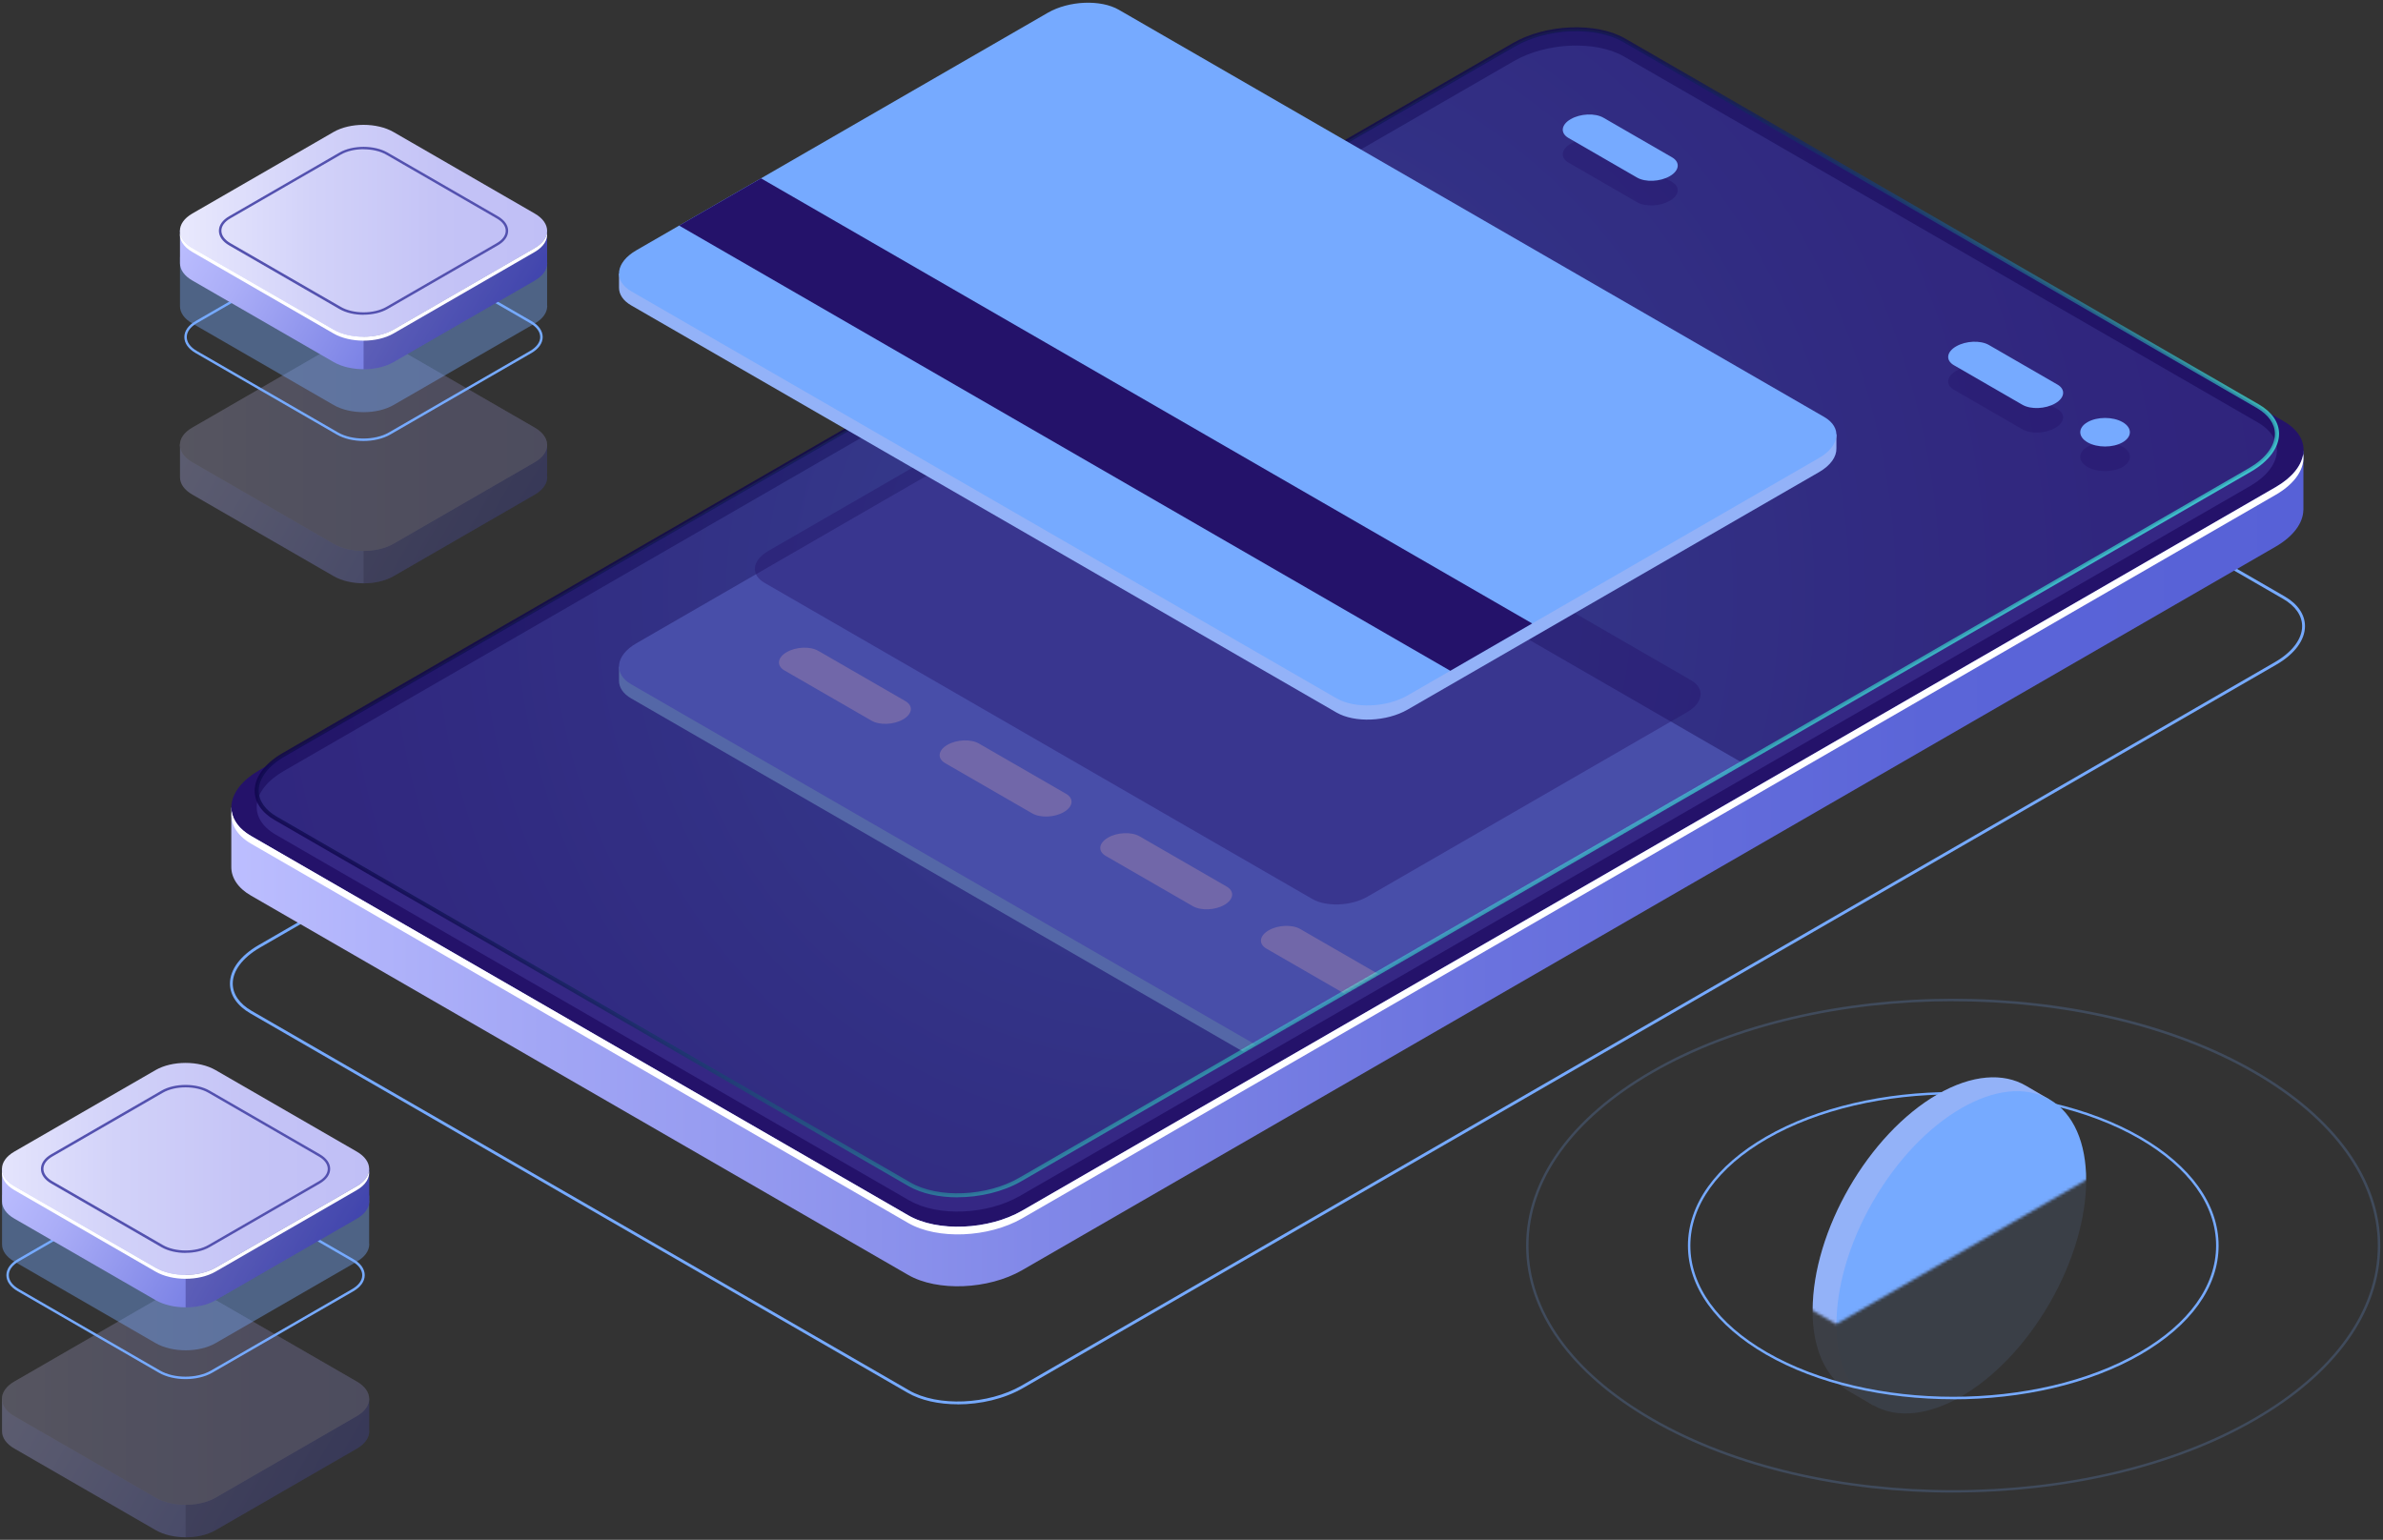 <svg width="868" height="561" viewBox="0 0 868 561" fill="none" xmlns="http://www.w3.org/2000/svg">
<rect x="0" y="0" width="868" height="561" fill="#333333" stroke="none"/>
<path d="M348.851 511.632C341.986 511.632 335.46 510.254 330.572 507.42L91.199 369.22C86.388 366.438 83.762 362.59 83.762 358.352C83.762 353.281 87.559 348.159 94.189 344.337L550.729 80.782C563.158 73.632 582.009 72.852 592.774 79.066L832.147 217.266C836.957 220.048 839.583 223.896 839.583 228.134C839.583 233.205 835.787 238.327 829.157 242.149L372.617 505.73C365.83 509.656 357.12 511.658 348.851 511.658V511.632ZM331.092 506.536C341.57 512.594 359.98 511.814 372.097 504.82L828.637 241.239C834.929 237.599 838.543 232.815 838.543 228.134C838.543 224.286 836.073 220.75 831.601 218.176L592.228 79.976C581.749 73.918 563.34 74.698 551.223 81.692L94.683 345.247C88.391 348.887 84.776 353.671 84.776 358.352C84.776 362.2 87.247 365.736 91.693 368.31L331.066 506.51L331.092 506.536Z" fill="#76AAFF"/>
<path d="M839.064 164.274L804.689 170.202L592.514 47.708C581.879 41.571 563.288 42.325 550.989 49.424L145.049 283.778L84.256 294.257V315.813C84.23 319.739 86.571 323.509 91.407 326.291L330.78 464.491C341.415 470.628 360.006 469.873 372.305 462.775L828.845 199.194C835.449 195.372 838.882 190.51 838.986 185.855H839.011V164.3L839.064 164.274Z" fill="url(#paint0_linear_190_47)"/>
<path d="M330.831 442.78L91.459 304.58C80.824 298.443 82.15 287.705 94.449 280.606L550.989 17.026C563.288 9.927 581.879 9.147 592.514 15.309L831.887 153.509C842.521 159.646 841.195 170.384 828.896 177.483L372.356 441.063C360.057 448.162 341.466 448.942 330.831 442.78Z" fill="#24126A"/>
<path d="M828.897 177.483L372.357 441.063C360.058 448.162 341.466 448.942 330.832 442.78L91.459 304.58C87.195 302.11 84.88 298.911 84.412 295.505C83.762 299.926 86.05 304.242 91.459 307.388L330.832 445.588C341.466 451.724 360.058 450.97 372.357 443.872L828.897 180.291C836.255 176.053 839.661 170.488 838.933 165.392C838.309 169.656 834.929 173.999 828.897 177.483Z" fill="white"/>
<path opacity="0.51" d="M331.3 437.423L100.456 304.112C90.159 298.157 91.459 287.783 103.342 280.918L551.405 22.278C563.288 15.414 581.281 14.659 591.578 20.614L822.422 153.925C832.719 159.88 831.419 170.254 819.536 177.119L371.473 435.733C359.59 442.598 341.596 443.352 331.3 437.397V437.423Z" fill="#453C9E"/>
<path style="mix-blend-mode:lighten" opacity="0.8" d="M348.747 436.227C342.064 436.227 335.694 434.875 330.936 432.145L100.091 298.807C95.359 296.077 92.759 292.281 92.759 288.095C92.759 283.102 96.477 278.084 102.978 274.34L551.041 15.7C563.106 8.731 581.489 7.977 591.968 14.035L822.812 147.347C827.545 150.077 830.145 153.873 830.145 158.06C830.145 163.052 826.427 168.07 819.926 171.84L371.863 430.455C365.258 434.251 356.781 436.201 348.747 436.201V436.227ZM331.664 430.845C341.726 436.669 359.434 435.915 371.108 429.181L819.172 170.566C825.178 167.082 828.637 162.558 828.637 158.086C828.637 154.445 826.297 151.117 822.058 148.647L591.24 15.309C581.151 9.485 563.47 10.239 551.795 16.974L103.706 275.614C97.699 279.072 94.241 283.622 94.241 288.095C94.241 291.735 96.581 295.089 100.819 297.533L331.664 430.845Z" fill="url(#paint1_linear_190_47)"/>
<g opacity="0.3">
<path style="mix-blend-mode:lighten" opacity="0.5" d="M331.3 431.495L100.456 298.157C90.159 292.203 91.459 281.828 103.342 274.964L551.405 16.35C563.288 9.485 581.281 8.731 591.578 14.685L822.422 147.997C832.719 153.951 831.419 164.326 819.536 171.19L371.473 429.805C359.59 436.669 341.596 437.423 331.3 431.469V431.495Z" fill="url(#paint2_radial_190_47)"/>
<mask id="mask0_190_47" style="mask-type:luminance" maskUnits="userSpaceOnUse" x="93" y="10" width="737" height="426">
<path d="M331.3 431.495L100.456 298.157C90.159 292.203 91.459 281.828 103.342 274.964L551.405 16.35C563.288 9.485 581.281 8.731 591.578 14.685L822.422 147.997C832.719 153.951 831.419 164.326 819.536 171.19L371.473 429.805C359.59 436.669 341.596 437.423 331.3 431.469V431.495Z" fill="white"/>
</mask>
<g mask="url(#mask0_190_47)">
<path d="M668.908 301.486L665.579 301.044C665.215 300.784 664.851 300.524 664.435 300.29L407.563 151.975C400.933 148.153 389.336 148.621 381.665 153.041L231.817 239.549C229.815 240.693 228.307 242.02 227.241 243.372L225.472 242.852V248.026C225.472 250.444 226.955 252.758 229.945 254.474L486.817 402.789C493.447 406.611 505.044 406.143 512.715 401.723L662.563 315.215C666.853 312.744 668.986 309.572 668.908 306.556V301.434V301.486Z" fill="#9FFFF8"/>
<path d="M486.817 397.64L229.945 249.326C223.314 245.504 224.146 238.795 231.791 234.375L381.639 147.867C389.31 143.447 400.907 142.953 407.537 146.801L664.409 295.115C671.04 298.938 670.208 305.646 662.563 310.066L512.715 396.574C505.044 400.995 493.447 401.489 486.817 397.64Z" fill="#76AAFF"/>
<path d="M317.441 262.561L285.719 244.256C282.78 242.54 283.144 239.575 286.551 237.599C289.957 235.623 295.105 235.415 298.069 237.131L329.792 255.436C332.73 257.153 332.366 260.117 328.96 262.093C325.553 264.069 320.405 264.277 317.441 262.561Z" fill="white"/>
<path d="M375.971 296.337L344.249 278.032C341.311 276.316 341.675 273.352 345.081 271.376C348.487 269.399 353.635 269.191 356.6 270.907L388.322 289.213C391.26 290.929 390.896 293.893 387.49 295.869C384.084 297.845 378.935 298.053 375.971 296.337Z" fill="white"/>
<path d="M434.475 330.14L402.753 311.834C399.814 310.118 400.178 307.154 403.585 305.178C406.991 303.202 412.139 302.994 415.104 304.71L446.826 323.015C449.764 324.731 449.4 327.695 445.994 329.672C442.587 331.648 437.439 331.856 434.475 330.14Z" fill="white"/>
<path d="M493.005 363.916L461.283 345.611C458.345 343.895 458.709 340.93 462.115 338.954C465.521 336.978 470.67 336.77 473.634 338.486L505.356 356.792C508.294 358.508 507.93 361.472 504.524 363.448C501.118 365.424 495.969 365.632 493.005 363.916Z" fill="white"/>
</g>
</g>
<path opacity="0.4" d="M773.149 170.124C769.613 172.153 763.918 172.153 760.382 170.124C756.846 168.096 756.846 164.794 760.382 162.766C763.918 160.738 769.613 160.738 773.149 162.766C776.685 164.794 776.685 168.096 773.149 170.124Z" fill="#24126A"/>
<path opacity="0.4" d="M724.448 134.632L749.435 149.063C752.478 150.831 752.113 153.899 748.577 155.927C745.041 157.956 739.737 158.19 736.668 156.421L711.681 141.99C708.638 140.222 709.002 137.154 712.539 135.126C716.075 133.098 721.379 132.864 724.448 134.632Z" fill="#24126A"/>
<path opacity="0.4" d="M584.064 51.868L609.051 66.299C612.094 68.067 611.73 71.135 608.193 73.164C604.657 75.192 599.327 75.426 596.285 73.658L571.297 59.227C568.255 57.459 568.619 54.39 572.155 52.362C575.691 50.334 580.996 50.1 584.064 51.868Z" fill="#24126A"/>
<path d="M773.149 161.154C769.613 163.182 763.918 163.182 760.382 161.154C756.846 159.126 756.846 155.823 760.382 153.795C763.918 151.767 769.613 151.767 773.149 153.795C776.685 155.823 776.685 159.126 773.149 161.154Z" fill="#76AAFF"/>
<path d="M724.448 125.687L749.435 140.118C752.478 141.886 752.113 144.955 748.577 146.983C745.041 149.011 739.737 149.245 736.668 147.477L711.681 133.046C708.638 131.278 709.002 128.21 712.539 126.181C716.075 124.153 721.379 123.919 724.448 125.687Z" fill="#76AAFF"/>
<path d="M584.064 42.898L609.051 57.328C612.094 59.097 611.73 62.165 608.193 64.193C604.657 66.221 599.327 66.455 596.285 64.687L571.297 50.256C568.255 48.488 568.619 45.42 572.155 43.392C575.691 41.363 580.996 41.129 584.064 42.898Z" fill="#76AAFF"/>
<g opacity="0.3">
<path d="M134.466 521.305V509.656L131.242 507.862C130.332 513.375 123.857 516.989 118.449 517.743L81.604 539.298L65.509 545.097L14.182 518.601L15.378 517.925C10.983 515.871 8.617 511.19 6.251 506.9L2.793 508.954L0.739 509.526V521.487C0.739 523.775 2.247 526.063 5.263 527.78L56.695 557.474C62.727 560.958 72.504 560.958 78.536 557.474L129.968 527.78C132.932 526.063 134.44 523.827 134.492 521.591C134.492 521.487 134.492 521.383 134.492 521.279L134.466 521.305Z" fill="url(#paint3_linear_190_47)"/>
<path opacity="0.3" d="M118.449 517.717L81.605 539.272L67.615 544.317V560.074C71.568 560.074 75.52 559.216 78.536 557.474L129.968 527.78C132.932 526.063 134.44 523.827 134.492 521.591C134.492 521.487 134.492 521.383 134.492 521.279V509.63L131.554 507.992H131.242C130.228 513.401 123.831 516.963 118.475 517.717H118.449Z" fill="#0F054C"/>
<path d="M56.669 545.643L5.237 515.949C-0.795 512.464 -0.795 506.822 5.237 503.338L56.669 473.644C62.701 470.16 72.478 470.16 78.51 473.644L129.942 503.338C135.974 506.822 135.974 512.464 129.942 515.949L78.51 545.643C72.478 549.127 62.701 549.127 56.669 545.643Z" fill="url(#paint4_linear_190_47)"/>
<g opacity="0.3">
<path d="M56.669 545.643L5.237 515.949C-0.795 512.464 -0.795 506.822 5.237 503.338L56.669 473.644C62.701 470.16 72.478 470.16 78.51 473.644L129.942 503.338C135.974 506.822 135.974 512.464 129.942 515.949L78.51 545.643C72.478 549.127 62.701 549.127 56.669 545.643Z" fill="#0F054C"/>
</g>
</g>
<path d="M67.589 502.454C64.079 502.454 60.569 501.674 57.891 500.14L6.459 470.445C3.781 468.911 2.325 466.831 2.325 464.595C2.325 462.359 3.807 460.279 6.459 458.745L57.891 429.051C63.247 425.956 71.932 425.956 77.288 429.051L128.72 458.745C131.398 460.279 132.854 462.359 132.854 464.595C132.854 466.831 131.372 468.911 128.72 470.445L77.288 500.14C74.61 501.674 71.1 502.454 67.589 502.454ZM67.589 427.62C64.235 427.62 60.907 428.349 58.333 429.831L6.901 459.525C4.509 460.903 3.209 462.697 3.209 464.595C3.209 466.493 4.509 468.287 6.901 469.665L58.333 499.36C63.429 502.298 71.724 502.298 76.82 499.36L128.252 469.665C130.644 468.287 131.944 466.493 131.944 464.595C131.944 462.697 130.644 460.903 128.252 459.525L76.82 429.831C74.272 428.349 70.918 427.62 67.563 427.62H67.589Z" fill="#76AAFF"/>
<path opacity="0.4" d="M134.466 453.18V435.577L131.242 433.783C130.331 439.295 123.857 442.91 118.449 443.664L81.604 465.219L65.509 471.018L14.181 444.522L15.377 443.846C10.983 441.792 8.617 437.111 6.251 432.821L2.793 434.875L0.738 435.447V453.362C0.738 455.651 2.247 457.939 5.263 459.655L56.694 489.349C62.727 492.833 72.503 492.833 78.536 489.349L129.967 459.655C132.932 457.939 134.44 455.703 134.492 453.466C134.492 453.362 134.492 453.258 134.492 453.154L134.466 453.18Z" fill="#76AAFF"/>
<path d="M134.466 437.527V425.878L131.242 424.084C130.331 429.597 123.857 433.211 118.449 433.965L81.604 455.52L65.509 461.319L14.181 434.823L15.377 434.147C10.983 432.093 8.617 427.412 6.251 423.122L2.793 425.176L0.738 425.748V437.709C0.738 439.997 2.247 442.285 5.263 444.002L56.694 473.696C62.727 477.18 72.503 477.18 78.536 473.696L129.967 444.002C132.932 442.285 134.44 440.049 134.492 437.813C134.492 437.709 134.492 437.605 134.492 437.501L134.466 437.527Z" fill="url(#paint5_linear_190_47)"/>
<path opacity="0.3" d="M118.449 433.965L81.605 455.52L67.615 460.565V476.322C71.568 476.322 75.52 475.464 78.536 473.722L129.968 444.028C132.932 442.312 134.44 440.075 134.492 437.839C134.492 437.735 134.492 437.631 134.492 437.527V425.878L131.554 424.24H131.242C130.228 429.649 123.831 433.211 118.475 433.965H118.449Z" fill="#0F054C"/>
<path d="M56.668 461.865L5.237 432.171C-0.796 428.687 -0.796 423.044 5.237 419.56L56.668 389.866C62.701 386.382 72.478 386.382 78.51 389.866L129.942 419.56C135.974 423.044 135.974 428.687 129.942 432.171L78.51 461.865C72.478 465.349 62.701 465.349 56.668 461.865Z" fill="url(#paint6_linear_190_47)"/>
<path d="M67.589 456.483C64.417 456.483 61.245 455.78 58.827 454.402L18.654 431.209C16.236 429.805 14.91 427.932 14.91 425.878C14.91 423.824 16.236 421.952 18.654 420.548L58.827 397.354C63.663 394.572 71.516 394.572 76.352 397.354L116.525 420.548C118.943 421.952 120.269 423.824 120.269 425.852C120.269 427.881 118.943 429.779 116.525 431.183L76.352 454.376C73.934 455.78 70.762 456.457 67.589 456.457V456.483ZM67.589 396.158C64.573 396.158 61.583 396.808 59.295 398.134L19.122 421.328C16.99 422.55 15.82 424.162 15.82 425.852C15.82 427.542 16.99 429.155 19.122 430.403L59.295 453.596C63.871 456.248 71.334 456.248 75.91 453.596L116.083 430.403C118.215 429.181 119.385 427.568 119.385 425.852C119.385 424.162 118.215 422.55 116.083 421.328L75.91 398.134C73.622 396.808 70.606 396.158 67.589 396.158Z" fill="#5351AF"/>
<path d="M129.942 432.171L78.51 461.865C72.478 465.349 62.701 465.349 56.669 461.865L5.237 432.171C2.533 430.611 1.051 428.635 0.765 426.58C0.401 429.103 1.909 431.677 5.237 433.601L56.669 463.295C62.701 466.779 72.478 466.779 78.51 463.295L129.942 433.601C133.27 431.677 134.752 429.077 134.414 426.58C134.128 428.609 132.646 430.611 129.942 432.171Z" fill="white"/>
<g opacity="0.3">
<path d="M199.288 173.739V162.09L196.064 160.296C195.154 165.808 188.68 169.422 183.271 170.176L146.427 191.732L130.332 197.53L79.004 171.034L80.2 170.358C75.806 168.304 73.44 163.624 71.073 159.334L67.615 161.388L65.561 161.96V173.921C65.561 176.209 67.069 178.497 70.085 180.213L121.517 209.907C127.549 213.391 137.326 213.391 143.359 209.907L194.79 180.213C197.754 178.497 199.262 176.261 199.314 174.025C199.314 173.921 199.314 173.817 199.314 173.713L199.288 173.739Z" fill="url(#paint7_linear_190_47)"/>
<path opacity="0.3" d="M183.271 170.176L146.427 191.732L132.438 196.776V212.533C136.39 212.533 140.342 211.675 143.359 209.933L194.79 180.239C197.754 178.523 199.262 176.287 199.314 174.051C199.314 173.947 199.314 173.843 199.314 173.739V162.09L196.376 160.452H196.064C195.05 165.86 188.654 169.422 183.297 170.176H183.271Z" fill="#0F054C"/>
<path d="M121.491 198.102L70.059 168.408C64.027 164.924 64.027 159.282 70.059 155.797L121.491 126.103C127.524 122.619 137.3 122.619 143.333 126.103L194.764 155.797C200.797 159.282 200.797 164.924 194.764 168.408L143.333 198.102C137.3 201.587 127.524 201.587 121.491 198.102Z" fill="url(#paint8_linear_190_47)"/>
<g opacity="0.3">
<path d="M121.491 198.102L70.059 168.408C64.027 164.924 64.027 159.282 70.059 155.797L121.491 126.103C127.524 122.619 137.3 122.619 143.333 126.103L194.764 155.797C200.797 159.282 200.797 164.924 194.764 168.408L143.333 198.102C137.3 201.587 127.524 201.587 121.491 198.102Z" fill="#0F054C"/>
</g>
</g>
<path d="M132.412 160.66C128.902 160.66 125.392 159.88 122.713 158.346L71.282 128.652C68.604 127.117 67.147 125.037 67.147 122.801C67.147 120.565 68.63 118.485 71.282 116.951L122.713 87.257C128.07 84.162 136.754 84.162 142.111 87.257L193.542 116.951C196.221 118.485 197.677 120.565 197.677 122.801C197.677 125.037 196.195 127.117 193.542 128.652L142.111 158.346C139.433 159.88 135.922 160.66 132.412 160.66ZM132.412 85.826C129.058 85.826 125.73 86.555 123.155 88.037L71.724 117.731C69.332 119.109 68.031 120.903 68.031 122.801C68.031 124.699 69.332 126.493 71.724 127.871L123.155 157.566C128.252 160.504 136.546 160.504 141.643 157.566L193.074 127.871C195.44 126.493 196.767 124.699 196.767 122.801C196.767 120.903 195.466 119.109 193.074 117.731L141.643 88.037C139.095 86.555 135.74 85.826 132.386 85.826H132.412Z" fill="#76AAFF"/>
<path opacity="0.4" d="M199.288 111.386V93.783L196.064 91.989C195.154 97.501 188.68 101.116 183.271 101.87L146.427 123.425L130.332 129.224L79.004 102.728L80.2 102.052C75.806 99.998 73.44 95.317 71.073 91.027L67.615 93.081L65.561 93.653V111.568C65.561 113.857 67.069 116.145 70.085 117.861L121.517 147.555C127.549 151.039 137.326 151.039 143.359 147.555L194.79 117.861C197.754 116.145 199.262 113.909 199.314 111.672C199.314 111.568 199.314 111.464 199.314 111.36L199.288 111.386Z" fill="#76AAFF"/>
<path d="M199.288 95.733V84.084L196.064 82.29C195.154 87.803 188.68 91.417 183.271 92.171L146.427 113.726L130.332 119.525L79.004 93.029L80.2 92.353C75.806 90.299 73.44 85.618 71.073 81.328L67.615 83.382L65.561 83.954V95.915C65.561 98.203 67.069 100.492 70.085 102.208L121.517 131.902C127.549 135.386 137.326 135.386 143.359 131.902L194.79 102.208C197.754 100.492 199.262 98.255 199.314 96.019C199.314 95.915 199.314 95.811 199.314 95.707L199.288 95.733Z" fill="url(#paint9_linear_190_47)"/>
<path opacity="0.3" d="M183.272 92.171L146.427 113.726L132.438 118.771V134.528C136.39 134.528 140.343 133.67 143.359 131.928L194.791 102.234C197.755 100.518 199.263 98.281 199.315 96.045C199.315 95.941 199.315 95.837 199.315 95.733V84.084L196.377 82.446H196.065C195.051 87.855 188.654 91.417 183.298 92.171H183.272Z" fill="#0F054C"/>
<path d="M121.491 120.097L70.06 90.403C64.027 86.919 64.027 81.276 70.06 77.792L121.491 48.098C127.524 44.614 137.3 44.614 143.333 48.098L194.764 77.792C200.797 81.276 200.797 86.919 194.764 90.403L143.333 120.097C137.3 123.581 127.524 123.581 121.491 120.097Z" fill="url(#paint10_linear_190_47)"/>
<path d="M132.412 114.689C129.24 114.689 126.068 113.986 123.649 112.608L83.477 89.415C81.058 88.011 79.732 86.138 79.732 84.084C79.732 82.056 81.058 80.158 83.477 78.78L123.649 55.586C128.486 52.804 136.338 52.804 141.175 55.586L181.347 78.78C183.766 80.184 185.092 82.056 185.092 84.084C185.092 86.112 183.766 88.011 181.347 89.389L141.175 112.582C138.756 113.986 135.584 114.663 132.412 114.663V114.689ZM132.412 54.364C129.396 54.364 126.406 55.014 124.117 56.34L83.945 79.534C81.812 80.756 80.642 82.368 80.642 84.058C80.642 85.749 81.812 87.361 83.945 88.609L124.117 111.802C128.694 114.455 136.156 114.455 140.733 111.802L180.905 88.609C183.038 87.387 184.208 85.775 184.208 84.084C184.208 82.394 183.038 80.782 180.905 79.56L140.733 56.366C138.444 55.04 135.428 54.39 132.412 54.39V54.364Z" fill="#5351AF"/>
<path d="M194.764 90.377L143.333 120.071C137.3 123.555 127.524 123.555 121.491 120.071L70.06 90.377C67.355 88.817 65.873 86.841 65.587 84.786C65.223 87.309 66.731 89.883 70.06 91.807L121.491 121.501C127.524 124.985 137.3 124.985 143.333 121.501L194.764 91.807C198.093 89.883 199.575 87.283 199.237 84.786C198.951 86.815 197.469 88.817 194.764 90.377Z" fill="white"/>
<path opacity="0.4" d="M477.976 327.513L278.438 212.325C273.29 209.361 273.94 204.161 279.894 200.702L396.304 133.488C402.259 130.056 411.256 129.666 416.43 132.656L615.968 247.844C621.116 250.808 620.466 256.008 614.512 259.467L498.102 326.681C492.147 330.114 483.151 330.504 477.976 327.513Z" fill="#24126A"/>
<path d="M668.908 158.268L665.579 157.826C665.215 157.566 664.851 157.305 664.435 157.071L407.563 8.783C400.933 4.961 389.336 5.429 381.665 9.849L231.817 96.357C229.815 97.501 228.307 98.827 227.241 100.179L225.472 99.659V104.834C225.472 107.252 226.955 109.566 229.945 111.282L486.817 259.597C493.447 263.419 505.044 262.951 512.715 258.531L662.563 172.023C666.853 169.552 668.986 166.38 668.908 163.364V158.242V158.268Z" fill="#93B2F8"/>
<path d="M486.817 254.422L229.945 106.134C223.314 102.312 224.146 95.603 231.791 91.183L381.665 4.649C389.336 0.228 400.933 -0.266 407.563 3.583L664.435 151.897C671.066 155.719 670.234 162.428 662.589 166.848L512.741 253.356C505.07 257.777 493.473 258.271 486.843 254.422H486.817Z" fill="#76AAFF"/>
<path d="M528.264 244.386L247.366 82.186L277.19 64.973L558.088 227.146L528.264 244.386Z" fill="#24126A"/>
<g opacity="0.1">
<path d="M660.249 477.466C660.249 448.474 680.608 413.216 705.726 398.707C718.311 391.452 729.7 390.776 737.916 395.56L746.523 400.579L744.027 400.813C748.551 406.351 751.203 414.542 751.203 424.968C751.203 453.96 730.844 489.219 705.726 503.728C697.093 508.72 689.033 510.592 682.168 509.734L682.35 512.048L673.614 506.952C673.614 506.952 673.536 506.9 673.51 506.9L673.146 506.692C665.163 501.83 660.223 491.767 660.223 477.492L660.249 477.466Z" fill="#93B2F8"/>
<path d="M746.563 474.828C764.319 444.072 764.317 410.828 746.558 400.575C728.798 390.322 700.007 406.942 682.25 437.697C664.494 468.453 664.496 501.697 682.255 511.95C700.014 522.203 728.806 505.583 746.563 474.828Z" fill="#76AAFF"/>
</g>
<path opacity="0.2" d="M711.446 543.797C671.638 543.797 631.829 535.06 601.537 517.561C572.103 500.556 555.877 477.934 555.877 453.856C555.877 429.779 572.103 407.131 601.537 390.126C662.147 355.127 760.746 355.127 821.356 390.126C850.79 407.131 867.015 429.753 867.015 453.83C867.015 477.908 850.79 500.556 821.356 517.535C791.064 535.034 751.255 543.771 711.446 543.771V543.797ZM711.446 364.774C671.794 364.774 632.167 373.485 601.979 390.906C572.831 407.729 556.761 430.091 556.761 453.856C556.761 477.622 572.805 499.958 601.979 516.781C662.329 551.623 760.538 551.623 820.888 516.781C850.036 499.958 866.105 477.596 866.105 453.856C866.105 430.117 850.062 407.755 820.888 390.932C790.726 373.511 751.073 364.8 711.42 364.8L711.446 364.774Z" fill="#76AAFF"/>
<path d="M711.472 509.786C686.745 509.786 662.043 504.352 643.218 493.483C624.912 482.9 614.824 468.833 614.824 453.83C614.824 438.827 624.912 424.734 643.218 414.152C680.842 392.414 742.103 392.414 779.727 414.152C798.032 424.734 808.121 438.827 808.121 453.83C808.121 468.833 798.032 482.926 779.727 493.509C760.902 504.378 736.2 509.812 711.472 509.812V509.786ZM711.472 398.732C686.927 398.732 662.355 404.141 643.66 414.932C625.64 425.332 615.708 439.165 615.708 453.83C615.708 468.495 625.64 482.302 643.66 492.703C681.05 514.285 741.895 514.285 779.259 492.703C797.278 482.302 807.211 468.495 807.211 453.804C807.211 439.113 797.278 425.332 779.259 414.906C760.564 404.115 736.018 398.706 711.446 398.706L711.472 398.732Z" fill="#76AAFF"/>
<mask id="mask1_190_47" style="mask-type:luminance" maskUnits="userSpaceOnUse" x="640" y="290" width="143" height="193">
<path d="M640.279 465.973L668.855 482.432L782.665 416.726V290.383L640.279 372.575V465.973Z" fill="white"/>
</mask>
<g mask="url(#mask1_190_47)">
<path d="M660.249 477.466C660.249 448.474 680.608 413.216 705.726 398.707C718.311 391.452 729.7 390.776 737.916 395.56L746.523 400.579L744.027 400.813C748.551 406.351 751.203 414.542 751.203 424.968C751.203 453.96 730.844 489.219 705.726 503.728C697.093 508.72 689.033 510.592 682.168 509.734L682.35 512.048L673.614 506.952C673.614 506.952 673.536 506.9 673.51 506.9L673.146 506.692C665.163 501.83 660.223 491.767 660.223 477.492L660.249 477.466Z" fill="#93B2F8"/>
<path d="M746.563 474.828C764.319 444.072 764.317 410.828 746.558 400.575C728.798 390.322 700.007 406.942 682.25 437.697C664.494 468.453 664.496 501.697 682.255 511.95C700.014 522.203 728.806 505.583 746.563 474.828Z" fill="#76AAFF"/>
</g>
<defs>
<linearGradient id="paint0_linear_190_47" x1="84.256" y1="256.086" x2="839.064" y2="256.086" gradientUnits="userSpaceOnUse">
<stop stop-color="#BCBEFF"/>
<stop offset="0.15" stop-color="#A2A6F5"/>
<stop offset="0.39" stop-color="#8188E8"/>
<stop offset="0.61" stop-color="#6A72DE"/>
<stop offset="0.82" stop-color="#5B65D8"/>
<stop offset="1" stop-color="#5761D7"/>
</linearGradient>
<linearGradient id="paint1_linear_190_47" x1="566.798" y1="362.876" x2="356.105" y2="83.278" gradientUnits="userSpaceOnUse">
<stop stop-color="#42E8E0"/>
<stop offset="0.11" stop-color="#36B5BF"/>
<stop offset="0.22" stop-color="#2C87A0"/>
<stop offset="0.34" stop-color="#235F86"/>
<stop offset="0.46" stop-color="#1B3E71"/>
<stop offset="0.58" stop-color="#162560"/>
<stop offset="0.71" stop-color="#121355"/>
<stop offset="0.85" stop-color="#0F084E"/>
<stop offset="1" stop-color="#0F054C"/>
</linearGradient>
<radialGradient id="paint2_radial_190_47" cx="0" cy="0" r="1" gradientUnits="userSpaceOnUse" gradientTransform="translate(423.866 216.564) scale(590.788 590.788)">
<stop stop-color="#42E8E0"/>
<stop offset="0.11" stop-color="#36B5BF"/>
<stop offset="0.22" stop-color="#2C87A0"/>
<stop offset="0.34" stop-color="#235F86"/>
<stop offset="0.46" stop-color="#1B3E71"/>
<stop offset="0.58" stop-color="#162560"/>
<stop offset="0.71" stop-color="#121355"/>
<stop offset="0.85" stop-color="#0F084E"/>
<stop offset="1" stop-color="#0F054C"/>
</radialGradient>
<linearGradient id="paint3_linear_190_47" x1="14.026" y1="486.489" x2="120.139" y2="547.749" gradientUnits="userSpaceOnUse">
<stop stop-color="#BCBEFF"/>
<stop offset="0.23" stop-color="#AAADF7"/>
<stop offset="0.68" stop-color="#7B82E5"/>
<stop offset="1" stop-color="#5761D7"/>
</linearGradient>
<linearGradient id="paint4_linear_190_47" x1="0.739" y1="509.63" x2="134.466" y2="509.63" gradientUnits="userSpaceOnUse">
<stop stop-color="#E9E9FD"/>
<stop offset="0.36" stop-color="#D2D2F9"/>
<stop offset="0.71" stop-color="#C4C3F6"/>
<stop offset="1" stop-color="#C0BFF6"/>
</linearGradient>
<linearGradient id="paint5_linear_190_47" x1="14.025" y1="402.711" x2="120.139" y2="463.971" gradientUnits="userSpaceOnUse">
<stop stop-color="#BCBEFF"/>
<stop offset="0.23" stop-color="#AAADF7"/>
<stop offset="0.68" stop-color="#7B82E5"/>
<stop offset="1" stop-color="#5761D7"/>
</linearGradient>
<linearGradient id="paint6_linear_190_47" x1="-10" y1="425.878" x2="134.466" y2="425.878" gradientUnits="userSpaceOnUse">
<stop stop-color="#E9E9FD"/>
<stop offset="0.36" stop-color="#D2D2F9"/>
<stop offset="0.71" stop-color="#C4C3F6"/>
<stop offset="1" stop-color="#C0BFF6"/>
</linearGradient>
<linearGradient id="paint7_linear_190_47" x1="78.848" y1="138.922" x2="184.961" y2="200.209" gradientUnits="userSpaceOnUse">
<stop stop-color="#BCBEFF"/>
<stop offset="0.23" stop-color="#AAADF7"/>
<stop offset="0.68" stop-color="#7B82E5"/>
<stop offset="1" stop-color="#5761D7"/>
</linearGradient>
<linearGradient id="paint8_linear_190_47" x1="65.535" y1="162.09" x2="199.289" y2="162.09" gradientUnits="userSpaceOnUse">
<stop stop-color="#E9E9FD"/>
<stop offset="0.36" stop-color="#D2D2F9"/>
<stop offset="0.71" stop-color="#C4C3F6"/>
<stop offset="1" stop-color="#C0BFF6"/>
</linearGradient>
<linearGradient id="paint9_linear_190_47" x1="78.848" y1="60.917" x2="184.961" y2="122.203" gradientUnits="userSpaceOnUse">
<stop stop-color="#BCBEFF"/>
<stop offset="0.23" stop-color="#AAADF7"/>
<stop offset="0.68" stop-color="#7B82E5"/>
<stop offset="1" stop-color="#5761D7"/>
</linearGradient>
<linearGradient id="paint10_linear_190_47" x1="65.535" y1="84.084" x2="199.289" y2="84.084" gradientUnits="userSpaceOnUse">
<stop stop-color="#E9E9FD"/>
<stop offset="0.36" stop-color="#D2D2F9"/>
<stop offset="0.71" stop-color="#C4C3F6"/>
<stop offset="1" stop-color="#C0BFF6"/>
</linearGradient>
</defs>
</svg>
